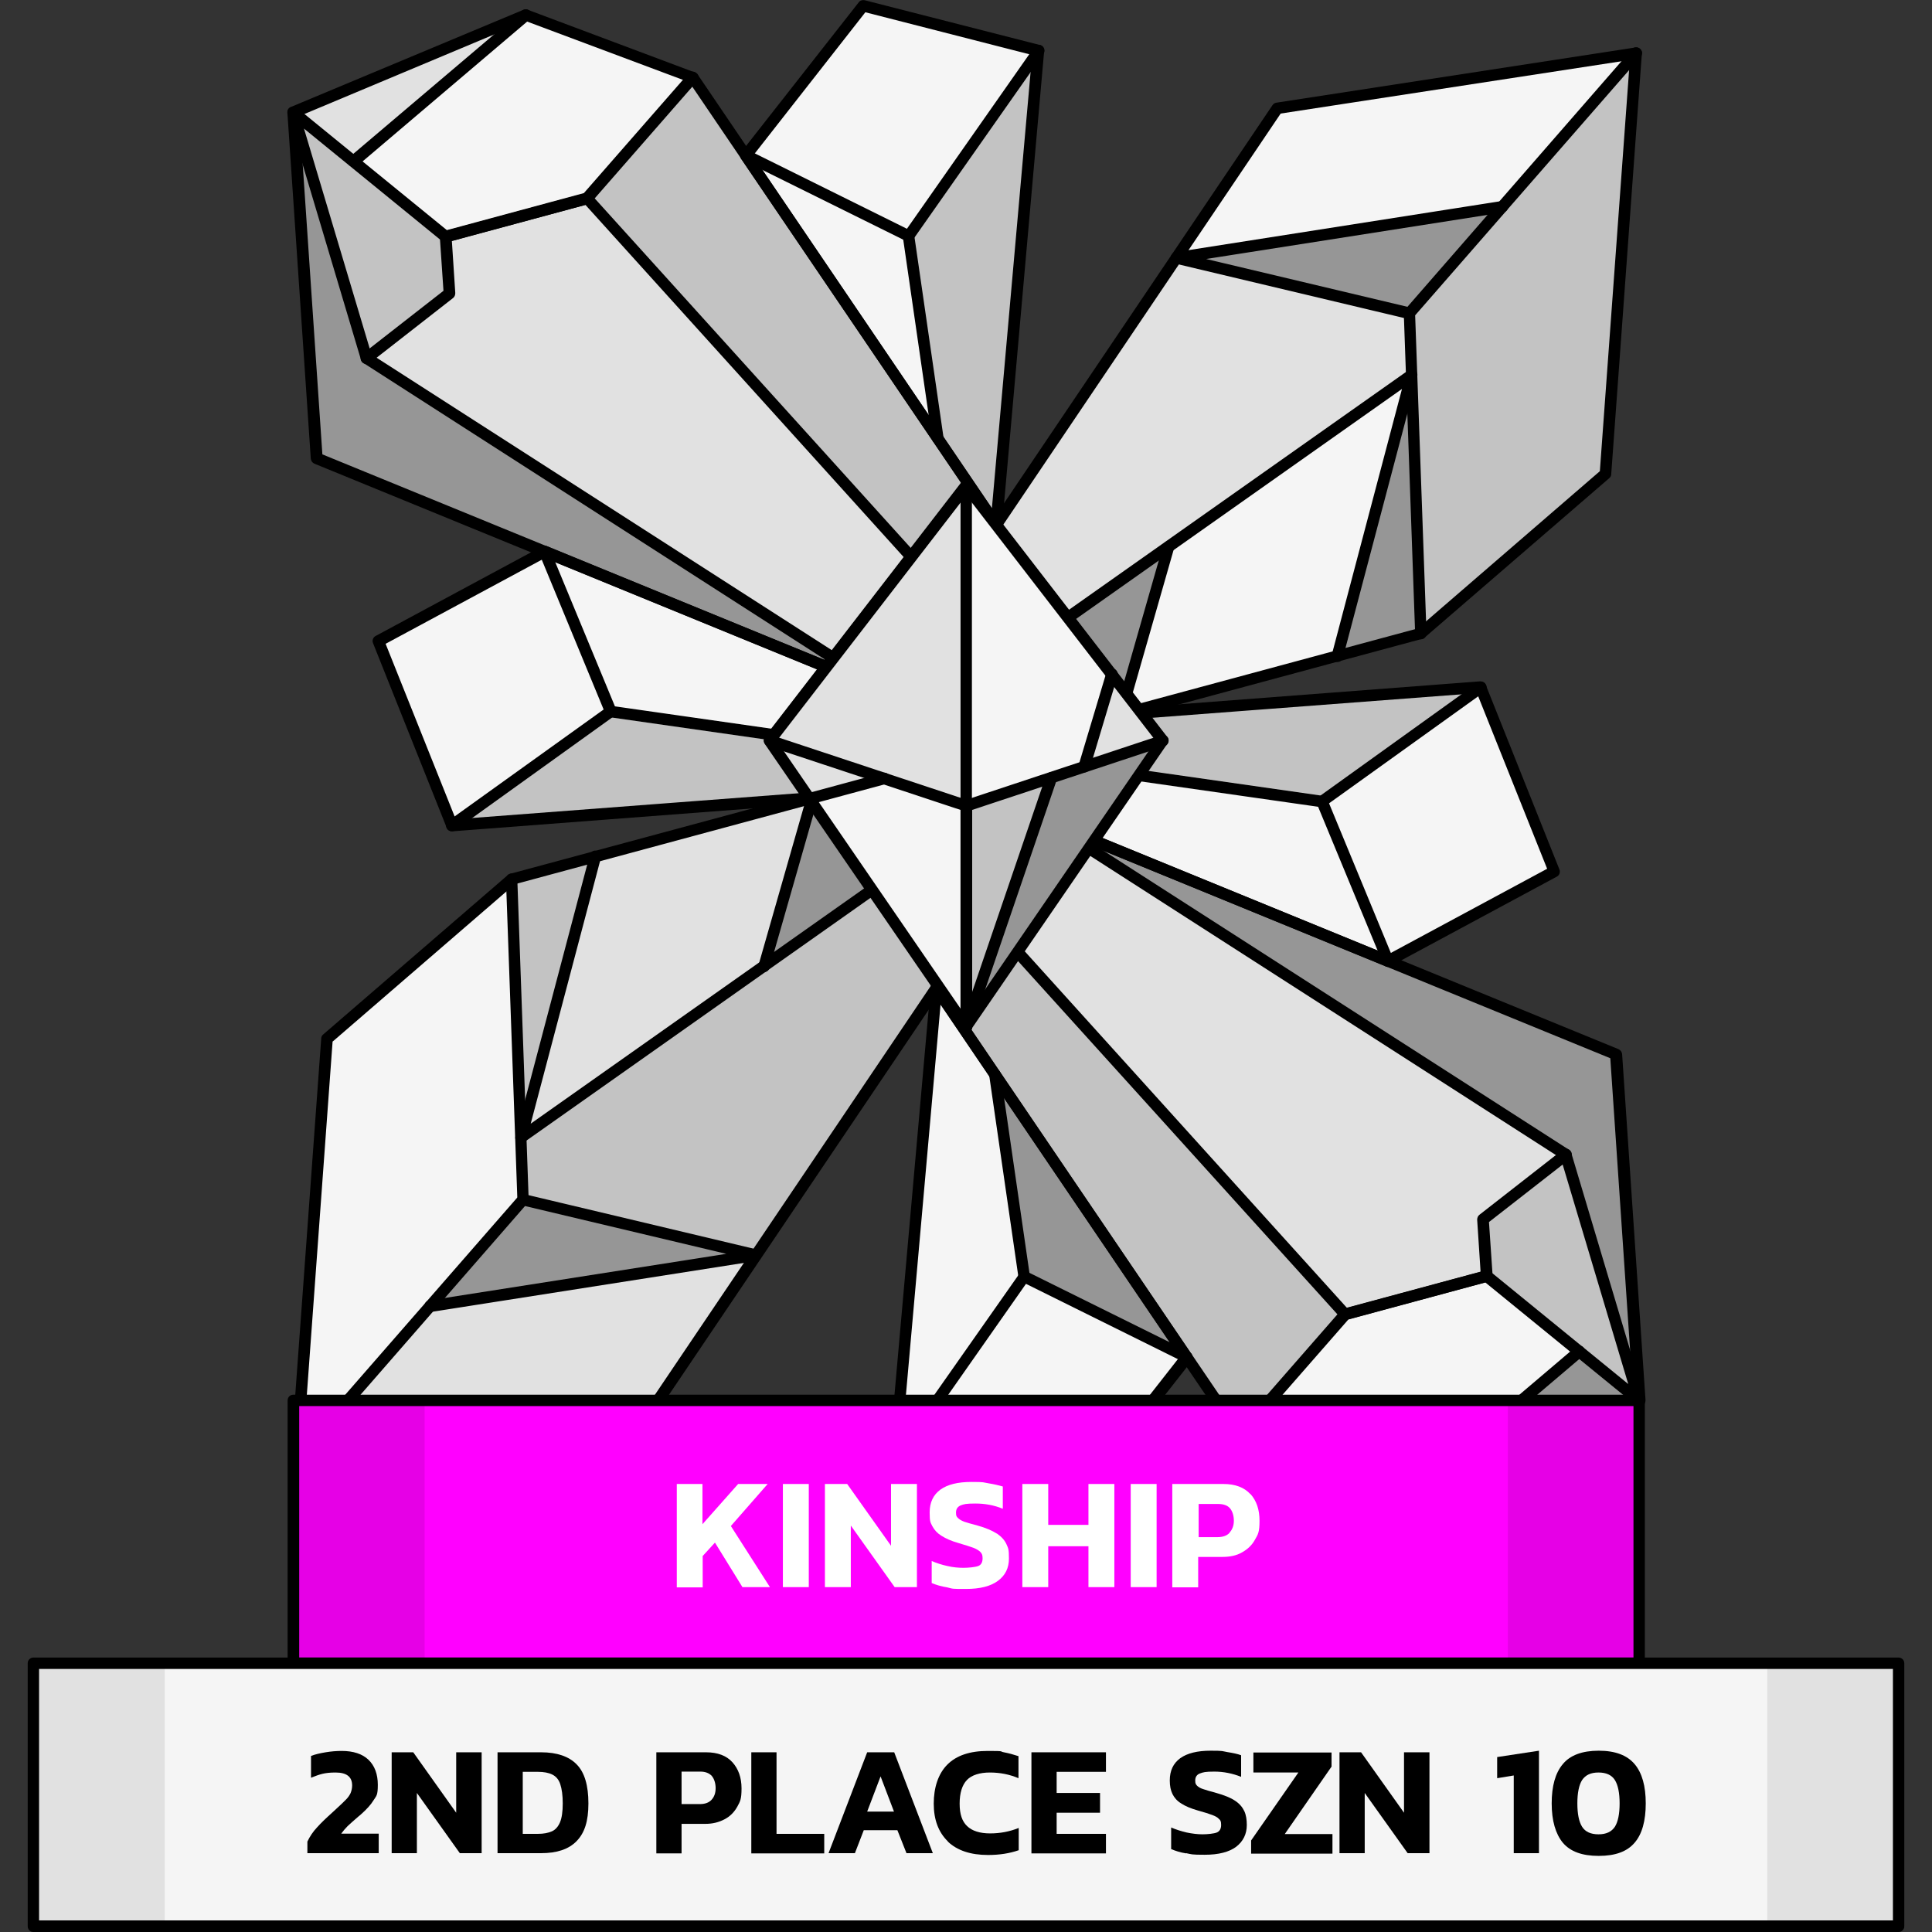 <?xml version="1.0" encoding="UTF-8"?>
<svg id="Layer_1" data-name="Layer 1" xmlns="http://www.w3.org/2000/svg" width="30cm" height="30cm" version="1.1" viewBox="0 0 850.4 850.4">
  <rect x="0" y="0" width="850.4" height="850.4" fill="#333333" stroke="none"/>
  <defs>
    <style>
      .cls-1 {
        fill: #f5f5f5;
      }

      .cls-1, .cls-2, .cls-3, .cls-4, .cls-5, .cls-6, .cls-7 {
        stroke-width: 0px;
      }

      .cls-8 {
        opacity: .1;
      }

      .cls-2 {
        fill: #c3c3c3;
      }

      .cls-3 {
        fill: #000;
      }

      .cls-4 {
        fill: #e1e1e1;
      }

      .cls-5 {
        fill: #969696;
      }

      .cls-6 {
        fill: #fff;
      }

      .cls-7 {
        fill: #f0f;
      }
    </style>
  </defs>
  <polygon class="cls-1" points="130.4 642.4 230.3 528 225.3 386.9 144 457.2 130.4 642.4"/>
  <polygon class="cls-4" points="288.4 618.2 130.4 642.4 189.3 574.9 332.8 552.4 288.4 618.2"/>
  <polygon class="cls-2" points="332.8 552.4 230.3 528 229.3 500.8 493.2 314.6 332.8 552.4"/>
  <polygon class="cls-5" points="332.8 552.4 189.3 574.9 230.3 528 332.8 552.4"/>
  <polygon class="cls-2" points="229.3 500.8 262 377 225.3 386.9 229.3 500.8"/>
  <polygon class="cls-4" points="229.3 500.8 336.3 425.3 357.5 351.3 262 377 229.3 500.8"/>
  <polygon class="cls-5" points="336.3 425.3 493.2 314.6 357.5 351.3 336.3 425.3"/>
  <polygon class="cls-1" points="470.7 663.3 393.6 643.6 450.8 561.9 522.4 597.4 470.7 663.3"/>
  <polygon class="cls-1" points="450.8 561.9 393.6 643.6 412.1 434.9 437.9 472.9 450.8 561.9"/>
  <polygon class="cls-5" points="522.4 597.4 450.8 561.9 437.9 472.9 522.4 597.4"/>
  <polygon class="cls-2" points="721.5 616.4 654.4 561.7 652.7 536.7 689.3 508.2 721.5 616.4"/>
  <polygon class="cls-5" points="721.5 616.4 619.3 659.3 695.1 594.9 721.5 616.4"/>
  <polygon class="cls-1" points="695.1 594.9 619.3 659.3 545.6 631.7 592.1 578.5 654.4 561.7 695.1 594.9"/>
  <polygon class="cls-4" points="652.7 536.7 654.4 561.7 592.1 578.5 433.5 403.1 461.4 361.8 689.3 508.2 652.7 536.7"/>
  <polygon class="cls-2" points="545.6 631.7 592.1 578.5 433.5 403.1 412.1 434.9 545.6 631.7"/>
  <polygon class="cls-5" points="721.5 616.4 711.3 464.1 461.4 361.8 689.3 508.2 721.5 616.4"/>
  <polygon class="cls-1" points="684.2 383.7 611 423.1 581.9 352.7 651.8 302.5 684.2 383.7"/>
  <polygon class="cls-1" points="581.9 352.7 611 423.1 461.4 361.8 477.6 337.8 581.9 352.7"/>
  <polygon class="cls-2" points="651.8 302.5 581.9 352.7 477.6 337.8 493.2 314.6 651.8 302.5"/>
  <polygon class="cls-2" points="720.2 23.4 620.4 137.9 625.4 278.9 706.7 208.7 720.2 23.4"/>
  <polygon class="cls-1" points="562.2 47.7 720.2 23.4 661.3 91 517.9 113.5 562.2 47.7"/>
  <polygon class="cls-4" points="517.9 113.5 620.4 137.9 621.4 165.1 357.5 351.3 517.9 113.5"/>
  <polygon class="cls-5" points="517.9 113.5 661.3 91 620.4 137.9 517.9 113.5"/>
  <polygon class="cls-5" points="621.4 165.1 588.7 288.8 625.4 278.9 621.4 165.1"/>
  <polygon class="cls-1" points="621.4 165.1 514.4 240.5 493.2 314.6 588.7 288.8 621.4 165.1"/>
  <polygon class="cls-5" points="514.4 240.5 357.5 351.3 493.2 314.6 514.4 240.5"/>
  <polygon class="cls-1" points="380 2.5 457.1 22.3 399.9 103.9 328.3 68.5 380 2.5"/>
  <polygon class="cls-2" points="399.9 103.9 457.1 22.3 438.6 231 412.8 192.9 399.9 103.9"/>
  <polygon class="cls-1" points="328.3 68.5 399.9 103.9 412.8 192.9 328.3 68.5"/>
  <polygon class="cls-2" points="129.1 49.4 196.3 104.2 198 129.2 161.4 157.7 129.1 49.4"/>
  <polygon class="cls-4" points="129.1 49.4 231.4 6.6 155.6 71 129.1 49.4"/>
  <polygon class="cls-1" points="155.6 71 231.4 6.6 305 34.2 258.6 87.4 196.3 104.2 155.6 71"/>
  <polygon class="cls-4" points="198 129.2 196.3 104.2 258.6 87.4 417.1 262.8 389.3 304 161.4 157.7 198 129.2"/>
  <polygon class="cls-2" points="305 34.2 258.6 87.4 417.1 262.8 438.6 231 305 34.2"/>
  <polygon class="cls-5" points="129.1 49.4 139.4 201.7 389.3 304 161.4 157.7 129.1 49.4"/>
  <polygon class="cls-1" points="166.5 282.2 239.7 242.8 268.8 313.1 198.9 363.3 166.5 282.2"/>
  <polygon class="cls-1" points="268.8 313.1 239.7 242.8 389.3 304 373.1 328 268.8 313.1"/>
  <polygon class="cls-2" points="198.9 363.3 268.8 313.1 373.1 328 357.5 351.3 198.9 363.3"/>
  <path class="cls-3" d="M619.3,661.8c-.3,0-.6,0-.9-.2l-73.6-27.6c-.5-.2-.9-.5-1.2-.9l-133.5-196.8c-.6-.9-.6-2,0-2.8l49.3-73.1c.7-1,1.9-1.4,3.1-.9l249.9,102.3c.9.4,1.5,1.2,1.6,2.2l10.3,152.3c0,1.1-.5,2.1-1.5,2.5l-102.3,42.9c-.3,0-.6.2-1,.2h-.2,0ZM547.3,629.6l71.9,26.9,99.7-41.8-10.1-148.9-246.5-100.9-47.2,69.9,132.1,194.7h0Z"/>
  <path class="cls-3" d="M545.6,634.2c-.6,0-1.2-.2-1.7-.6-1.1-.9-1.2-2.5-.2-3.6l46.5-53.2c.3-.4.8-.6,1.2-.8l62.3-16.8c.8-.2,1.6,0,2.3.5l60.7,49.5-29.7-99.4-227.1-145.9c-1.2-.8-1.5-2.3-.8-3.5.8-1.2,2.3-1.5,3.5-.8l227.9,146.4c.5.3.9.8,1.1,1.4l32.3,108.2c.3,1.1,0,2.2-1,2.8-.9.6-2.1.6-3,0l-66.1-53.9-60.3,16.3-46,52.6c-.5.6-1.2.9-1.9.9h0Z"/>
  <path class="cls-3" d="M619.3,661.8c-.7,0-1.4-.3-1.9-.9-.9-1.1-.8-2.7.3-3.6l75.8-64.4c1.1-.9,2.7-.8,3.6.3.9,1.1.8,2.7-.3,3.6l-75.8,64.4c-.5.4-1.1.6-1.6.6h0Z"/>
  <path class="cls-3" d="M592.1,581c-.7,0-1.4-.3-1.9-.8l-158.6-175.4c-.9-1-.9-2.6.2-3.6,1-.9,2.6-.9,3.6.2l157.5,174.3,58.8-15.9-1.5-22.9c0-.8.3-1.7,1-2.2l36.5-28.5c1.1-.9,2.7-.7,3.6.4.9,1.1.7,2.7-.4,3.6l-35.5,27.7,1.6,23.6c0,1.2-.7,2.3-1.9,2.6l-62.3,16.8h-.7,0Z"/>
  <path class="cls-3" d="M470.7,665.9h-.6l-77.1-19.7c-1.2-.3-2-1.4-1.9-2.7l18.5-208.7c0-1.1.8-2,1.9-2.2,1-.3,2.1.1,2.7,1l110.3,162.5c.6.9.6,2.1,0,3l-51.7,65.9c-.5.6-1.2,1-2,1h0ZM396.3,641.7l73.4,18.8,49.5-63.2-105.2-155.1-17.7,199.5h0Z"/>
  <path class="cls-3" d="M450.8,564.5c-1.2,0-2.3-.9-2.5-2.2l-12.9-89c-.2-1.4.8-2.7,2.1-2.9,1.4-.2,2.7.8,2.9,2.1l12.9,89c.2,1.4-.8,2.7-2.1,2.9h-.4Z"/>
  <path class="cls-3" d="M130.4,645c-.6,0-1.2-.2-1.7-.7-.6-.5-.9-1.3-.8-2l13.5-185.3c0-.7.4-1.3.9-1.7l81.3-70.2c.3-.2.6-.4,1-.5l268-72.3c1-.3,2.1.1,2.7,1s.6,2,0,2.9l-204.8,303.6c-.4.6-1,1-1.7,1.1l-158,24.3h-.4v-.2h0ZM146.4,458.4l-13.2,181,153.8-23.6,200.4-297-260.8,70.4-80.1,69.2h-.1Z"/>
  <path class="cls-3" d="M130.4,645c-.6,0-1.2-.2-1.7-.6-1.1-.9-1.2-2.5-.2-3.6l99.2-113.7-5-140c0-1.4,1-2.6,2.4-2.6s2.6,1,2.6,2.4l5,141c0,.6-.2,1.3-.6,1.8l-99.8,114.5c-.5.6-1.2.9-1.9.9h0Z"/>
  <path class="cls-3" d="M336.3,427.8h-.7c-1.3-.4-2.1-1.8-1.7-3.1l21.2-74.1c.4-1.3,1.8-2.1,3.1-1.7,1.3.4,2.1,1.8,1.7,3.1l-21.2,74.1c-.3,1.1-1.3,1.8-2.4,1.8h0Z"/>
  <path class="cls-3" d="M229.3,503.3c-.5,0-1-.2-1.4-.5-.9-.6-1.3-1.7-1-2.7l32.7-123.8c.4-1.4,1.7-2.2,3.1-1.8,1.4.4,2.2,1.7,1.8,3.1l-30.9,117,258.2-182.2c1.1-.8,2.7-.5,3.5.6s.5,2.7-.6,3.5l-263.9,186.2c-.4.3-.9.5-1.5.5h0Z"/>
  <path class="cls-3" d="M189.3,577.4c-1.2,0-2.3-.9-2.5-2.1-.2-1.4.7-2.7,2.1-2.9l130.8-20.5-90.1-21.4c-1.4-.3-2.2-1.7-1.9-3s1.7-2.2,3-1.9l102.6,24.4c1.2.3,2,1.4,1.9,2.6,0,1.2-.9,2.2-2.1,2.4l-143.5,22.5h-.4,0Z"/>
  <path class="cls-3" d="M611,425.6c-.3,0-.7,0-1-.2l-149.6-61.3c-.7-.3-1.2-.9-1.5-1.6-.2-.7-.1-1.5.3-2.2l31.8-47.2c.4-.6,1.1-1,1.9-1.1l158.6-12.1c1.1,0,2.1.6,2.5,1.6l32.4,81.2c.5,1.2,0,2.6-1.2,3.2l-73.2,39.4c-.4.2-.8.3-1.2.3h.2ZM465.2,360.6l145.6,59.6,70.2-37.8-30.9-77.3-155.5,11.8-29.4,43.6h0Z"/>
  <path class="cls-3" d="M611,425.6c-1,0-1.9-.6-2.3-1.6l-29.1-70.3c-.4-1.1,0-2.3.9-3l69.9-50.2c1.1-.8,2.7-.6,3.5.6.8,1.1.6,2.7-.6,3.5l-68.3,49,28.3,68.5c.5,1.3,0,2.8-1.4,3.3-.3.1-.6.2-1,.2h0Z"/>
  <path class="cls-3" d="M581.9,355.3h-.4l-104.3-14.9c-1.4-.2-2.3-1.5-2.1-2.9.2-1.4,1.5-2.3,2.9-2.1l104.3,14.9c1.4.2,2.3,1.5,2.1,2.9-.2,1.3-1.3,2.2-2.5,2.2h0Z"/>
  <path class="cls-3" d="M393.6,646.1c-.5,0-1,0-1.5-.5-1.1-.8-1.4-2.4-.6-3.5l57.3-81.6c.7-1,2.1-1.4,3.2-.8l71.5,35.4c1.3.6,1.8,2.1,1.1,3.4-.6,1.3-2.1,1.8-3.4,1.1l-69.6-34.5-56,79.9c-.5.7-1.3,1.1-2.1,1.1h.1Z"/>
  <path class="cls-3" d="M389.3,306.6c-.3,0-.6,0-1-.2l-249.9-102.3c-.9-.4-1.5-1.2-1.6-2.2l-10.3-152.3c0-1.1.5-2.1,1.5-2.5L230.4,4.3c.6-.2,1.3-.3,1.9,0l73.6,27.6c.5.2.9.5,1.2.9l133.5,196.8c.6.9.6,2,0,2.8l-49.3,73.1c-.5.7-1.3,1.1-2.1,1.1h0ZM141.9,200l246.5,100.9,47.2-69.9L303.4,36.2l-71.9-26.9-99.7,41.8,10.1,148.9h0Z"/>
  <path class="cls-3" d="M389.3,306.6c-.5,0-.9-.1-1.4-.4l-227.9-146.4c-.5-.3-.9-.8-1.1-1.4l-32.3-108.2c-.3-1.1,0-2.2,1-2.8.9-.6,2.1-.6,3,0l66.1,53.9,60.3-16.3,46-52.6c.9-1.1,2.5-1.2,3.6-.2,1.1.9,1.2,2.5.2,3.6l-46.5,53.2c-.3.4-.8.6-1.2.8l-62.3,16.8c-.8.2-1.6,0-2.3-.5l-60.7-49.5,29.7,99.4,227.1,145.9c1.2.8,1.5,2.3.8,3.5-.5.8-1.3,1.2-2.1,1.2h0Z"/>
  <path class="cls-3" d="M155.6,73.5c-.7,0-1.4-.3-1.9-.9-.9-1.1-.8-2.7.3-3.6L229.8,4.7c1.1-.9,2.7-.8,3.6.3.9,1.1.8,2.7-.3,3.6l-75.8,64.4c-.5.4-1.1.6-1.6.6h0Z"/>
  <path class="cls-3" d="M417.1,265.3c-.7,0-1.4-.3-1.9-.8l-157.5-174.3-58.8,15.9,1.5,22.9c0,.8-.3,1.7-1,2.2l-36.5,28.5c-1.1.9-2.7.7-3.6-.4-.9-1.1-.7-2.7.4-3.6l35.5-27.7-1.6-23.6c0-1.2.7-2.3,1.9-2.6l62.3-16.8c.9-.2,1.9,0,2.5.7l158.6,175.4c.9,1,.9,2.6-.2,3.6-.5.4-1.1.7-1.7.7h.1Z"/>
  <path class="cls-3" d="M438.6,233.5c-.8,0-1.6-.4-2.1-1.1l-110.3-162.5c-.6-.9-.6-2.1.1-3L378,1c.6-.8,1.6-1.1,2.6-.9l77.1,19.7c1.2.3,2,1.4,1.9,2.7l-18.5,208.7c0,1.1-.9,2-1.9,2.2h-.6ZM331.4,68.6l105.2,155.1,17.7-199.5-73.4-18.8-49.5,63.2h0Z"/>
  <path class="cls-3" d="M412.8,195.5c-1.2,0-2.3-.9-2.5-2.2l-12.9-89c-.2-1.4.8-2.7,2.1-2.9,1.4-.2,2.7.8,2.9,2.1l12.9,89c.2,1.4-.8,2.7-2.1,2.9h-.4Z"/>
  <path class="cls-3" d="M357.5,353.8c-.8,0-1.6-.4-2.1-1.1-.6-.9-.6-2,0-2.9L560.1,46.3c.4-.6,1-1,1.7-1.1l158-24.3c.8,0,1.5,0,2.1.6s.9,1.3.8,2l-13.5,185.3c0,.7-.4,1.3-.9,1.7l-81.3,70.2c-.3.2-.6.4-1,.5l-268,72.3h-.7l.2.3h0ZM563.7,50l-200.4,297,260.8-70.4,80.1-69.2,13.2-181-153.8,23.6h.1Z"/>
  <path class="cls-3" d="M625.4,281.4c-1.4,0-2.5-1.1-2.5-2.4l-5-141c0-.6.2-1.3.6-1.8l99.8-114.5c.9-1.1,2.5-1.2,3.6-.2,1.1.9,1.2,2.5.2,3.6l-99.2,113.7,5,140c0,1.4-1,2.6-2.4,2.6h0Z"/>
  <path class="cls-3" d="M493.2,317.1h-.7c-1.3-.4-2.1-1.8-1.7-3.1l21.2-74.1c.4-1.3,1.8-2.1,3.1-1.7,1.3.4,2.1,1.8,1.7,3.1l-21.2,74.1c-.3,1.1-1.3,1.8-2.4,1.8h0Z"/>
  <path class="cls-3" d="M357.5,353.8c-.8,0-1.6-.4-2.1-1.1-.8-1.1-.5-2.7.6-3.5l263.9-186.2c.9-.6,2-.6,2.9,0s1.3,1.7,1,2.7l-32.7,123.8c-.4,1.4-1.7,2.2-3.1,1.8-1.4-.4-2.2-1.7-1.8-3.1l30.9-117-258.2,182.2c-.4.3-1,.5-1.5.5h0Z"/>
  <path class="cls-3" d="M620.4,140.4h-.6l-102.6-24.4c-1.2-.3-2-1.4-1.9-2.6,0-1.2.9-2.2,2.1-2.4l143.5-22.5c1.4-.2,2.7.7,2.9,2.1s-.7,2.7-2.1,2.9l-130.8,20.5,90.1,21.4c1.4.3,2.2,1.7,1.9,3-.3,1.2-1.3,1.9-2.5,1.9h0Z"/>
  <path class="cls-3" d="M198.9,365.9c-1,0-2-.6-2.3-1.6l-32.4-81.2c-.5-1.2,0-2.6,1.2-3.2l73.2-39.4c.7-.4,1.5-.4,2.2-.1l149.6,61.3c.7.3,1.2.9,1.5,1.6.2.7.1,1.5-.3,2.2l-31.8,47.2c-.4.6-1.1,1-1.9,1.1l-158.6,12.1h-.4ZM169.7,283.3l30.9,77.3,155.5-11.8,29.4-43.6-145.6-59.6-70.2,37.8h0Z"/>
  <path class="cls-3" d="M198.9,365.9c-.8,0-1.6-.4-2.1-1.1-.8-1.1-.6-2.7.6-3.5l68.3-49-28.3-68.5c-.5-1.3,0-2.8,1.4-3.3,1.3-.5,2.8,0,3.3,1.4l29.1,70.3c.4,1.1,0,2.3-.9,3l-69.9,50.2c-.4.3-1,.5-1.5.5h0Z"/>
  <path class="cls-3" d="M373.1,330.6h-.4l-104.3-14.9c-1.4-.2-2.3-1.5-2.1-2.9.2-1.4,1.5-2.3,2.9-2.1l104.3,14.9c1.4.2,2.3,1.5,2.1,2.9-.2,1.3-1.3,2.2-2.5,2.2h0Z"/>
  <path class="cls-3" d="M399.9,106.4c-.4,0-.8,0-1.1-.3l-71.5-35.4c-1.3-.6-1.8-2.1-1.1-3.4.6-1.3,2.1-1.8,3.4-1.1l69.6,34.5,56-79.9c.8-1.1,2.4-1.4,3.5-.6s1.4,2.4.6,3.5l-57.3,81.6c-.5.7-1.3,1.1-2.1,1.1Z"/>
  <polygon class="cls-4" points="338.8 326 425.3 213.8 425.3 354.7 338.8 326"/>
  <polygon class="cls-1" points="425.3 354.7 425.3 213.8 511.9 326 425.3 354.7"/>
  <polygon class="cls-1" points="425.3 354.7 338.8 326 425.3 452.1 425.3 354.7"/>
  <polygon class="cls-5" points="511.9 326 425.3 452.1 425.3 354.7 511.9 326"/>
  <polygon class="cls-4" points="489.4 296.8 477.2 337.5 511.9 326 489.4 296.8"/>
  <polygon class="cls-4" points="356.3 351.6 338.8 326 389.2 342.7 356.3 351.6"/>
  <polygon class="cls-2" points="425.3 354.7 462.9 342.2 425.3 452.1 425.3 354.7"/>
  <path class="cls-3" d="M425.3,454.6c-.8,0-1.6-.4-2.1-1.1l-86.6-126.1c-.6-.9-.6-2.1,0-3l86.6-112.2c.5-.6,1.2-1,2-1s1.5.4,2,1l86.6,112.2c.7.9.7,2.1,0,3l-86.6,126.1c-.5.7-1.3,1.1-2.1,1.1h.2ZM341.9,326.1l83.4,121.5,83.4-121.5-83.4-108.1-83.4,108.1Z"/>
  <path class="cls-3" d="M425.3,454.6c-1.4,0-2.5-1.1-2.5-2.5v-95.6l-84.8-28.1c-1.3-.4-2-1.9-1.6-3.2.4-1.3,1.9-2,3.2-1.6l86.6,28.7c1,.3,1.7,1.3,1.7,2.4v97.4c0,1.4-1.1,2.5-2.5,2.5h-.1Z"/>
  <path class="cls-3" d="M425.3,454.6c-1.4,0-2.5-1.1-2.5-2.5v-97.4c0-1.1.7-2.1,1.7-2.4l86.6-28.7c1.3-.4,2.8.3,3.2,1.6.4,1.3-.3,2.8-1.6,3.2l-84.8,28.1v95.6c0,1.4-1.1,2.5-2.5,2.5h-.1Z"/>
  <path class="cls-3" d="M425.3,357.2c-1.4,0-2.5-1.1-2.5-2.5v-140.9c0-1.4,1.1-2.5,2.5-2.5s2.5,1.1,2.5,2.5v140.9c0,1.4-1.1,2.5-2.5,2.5Z"/>
  <path class="cls-3" d="M477.2,340c-.2,0-.5,0-.7-.1-1.3-.4-2.1-1.8-1.7-3.2l12.2-40.7c.4-1.3,1.8-2.1,3.2-1.7,1.3.4,2.1,1.8,1.7,3.2l-12.2,40.7c-.3,1.1-1.3,1.8-2.4,1.8h-.1Z"/>
  <path class="cls-3" d="M425.3,454.6c-.3,0-.5,0-.8-.1-1.3-.5-2-1.9-1.6-3.2l37.5-109.8c.5-1.3,1.9-2,3.2-1.6,1.3.5,2,1.9,1.6,3.2l-37.5,109.8c-.4,1.1-1.3,1.7-2.4,1.7h0Z"/>
  <path class="cls-3" d="M356.3,354.1c-1.1,0-2.1-.7-2.4-1.9-.4-1.3.4-2.7,1.8-3.1l32.9-8.9c1.3-.4,2.7.4,3.1,1.8.4,1.3-.4,2.7-1.8,3.1l-32.9,8.9h-.7Z"/>
  <g>
    <g>
      <path class="cls-7" d="M129.1,616.4h592.4v115.8H129.1v-115.8Z"/>
      <path class="cls-3" d="M721.5,734.7H129.1c-1.4,0-2.5-1.1-2.5-2.5v-115.8c0-1.4,1.1-2.5,2.5-2.5h592.4c1.4,0,2.5,1.1,2.5,2.5v115.8c0,1.4-1.1,2.5-2.5,2.5ZM131.7,729.6h587.3v-110.7H131.7v110.7Z"/>
    </g>
    <g class="cls-8">
      <path class="cls-3" d="M663.7,616.4h57.8v115.8h-57.8v-115.8Z"/>
    </g>
    <g class="cls-8">
      <path class="cls-3" d="M129.1,616.4h57.8v115.8h-57.8v-115.8Z"/>
    </g>
    <path class="cls-1" d="M14.7,732.1h821v115.8H14.7v-115.8Z"/>
    <rect class="cls-4" x="777.9" y="732.1" width="57.8" height="115.8"/>
    <rect class="cls-4" x="14.7" y="732.1" width="57.8" height="115.8"/>
    <path class="cls-3" d="M129.1,730.5h592.4v3.2H129.1v-3.2Z"/>
  </g>
  <path class="cls-3" d="M135.3,810.6c1.1-2.3,2.5-4.4,4.3-6.3,1.7-1.9,4-4.1,6.9-6.7l1.4-1.3c2.1-1.9,3.5-3.3,4.4-4.2s1.5-1.8,2-2.8c.4-1,.7-2.1.7-3.4,0-3.8-2.4-5.7-7.3-5.7s-7,.8-10.8,2.3v-9.6c1.8-.7,4-1.2,6.4-1.6,2.4-.4,4.8-.6,7.1-.6,5.1,0,9.1,1.3,11.8,3.9,2.7,2.6,4.1,6.3,4.1,11s-.6,4.8-1.8,6.7c-1.2,2-3.1,4.1-5.7,6.4l-1.2,1c-2,1.7-3.5,3.1-4.6,4.1-1.1,1.1-2,2.2-2.8,3.3h16.5v8.6h-31.4v-5.2h0Z"/>
  <path class="cls-3" d="M172.4,771.3h9.5l18.9,26.6v-26.6h11.2v44.4h-9.6l-18.9-26.5v26.5h-11.1v-44.4h0Z"/>
  <path class="cls-3" d="M219,771.3h19.2c6.9,0,12.2,1.8,15.6,5.3,3.5,3.5,5.2,9.3,5.2,17.2s-1.7,13-5.2,16.6c-3.5,3.6-8.7,5.3-15.6,5.3h-19.2v-44.4h0ZM236.7,807.2c2.6,0,4.6-.4,6.2-1.1,1.6-.7,2.8-2.1,3.6-4s1.2-4.7,1.2-8.3-.4-6.4-1.1-8.5-1.9-3.4-3.5-4.2-3.7-1.2-6.4-1.2h-6.6v27.3h6.6Z"/>
  <path class="cls-3" d="M288.9,771.3h21.9c5.1,0,9,1.5,11.6,4.4s4,6.7,4,11.5-.6,5.7-1.9,8.1c-1.3,2.3-3.1,4.2-5.6,5.5s-5.2,2-8.4,2h-10.5v13h-11.1v-44.4h0ZM308,794.1c2.3,0,4-.6,5.2-1.9,1.2-1.3,1.8-3,1.8-5.1s-.6-4.1-1.7-5.4c-1.1-1.2-2.8-1.9-5-1.9h-8.3v14.3h8Z"/>
  <path class="cls-3" d="M330.7,771.3h11.1v35.9h21v8.6h-32.1v-44.4h0Z"/>
  <path class="cls-3" d="M381.6,771.3h12l17,44.4h-11.6l-4-10.1h-14.8l-3.9,10.1h-11.6l17-44.4h-.1ZM393.5,797.4l-5.9-15.5-5.9,15.5h11.8Z"/>
  <path class="cls-3" d="M417.2,810.5c-4.1-4-6.2-9.5-6.2-16.6s2-13.2,6-17.2,9.9-6,17.8-6,4.9.2,7.1.6c2.1.4,4.3,1,6.4,1.7v9.7c-4-1.7-8.2-2.5-12.6-2.5s-8,1.1-10.1,3.3-3.2,5.7-3.2,10.4,1.1,7.8,3.3,9.9c2.2,2.1,5.6,3.2,10.1,3.2s8.6-.8,12.6-2.4v9.8c-4,1.4-8.5,2.1-13.5,2.1-7.7,0-13.6-2-17.7-5.9h0Z"/>
  <path class="cls-3" d="M454,771.3h32.8v8.6h-21.7v9.3h19.1v8.7h-19.1v9.3h21.7v8.6h-32.8v-44.4h0Z"/>
  <path class="cls-3" d="M522.1,815.8c-2.6-.4-4.7-1.1-6.6-1.9v-9.5c2.1.9,4.3,1.6,6.8,2.2,2.4.5,4.8.8,7,.8s5.1-.3,6.3-.8,1.9-1.6,1.9-3.3-.3-2.1-1-2.7c-.6-.7-1.6-1.2-2.9-1.7-1.3-.5-3.5-1.2-6.4-2-3.1-.9-5.5-1.9-7.3-3.1-1.8-1.1-3-2.5-3.8-4.1s-1.2-3.6-1.2-6c0-4.3,1.5-7.5,4.6-9.8,3.1-2.2,7.5-3.3,13.4-3.3s4.9.2,7.3.6c2.5.4,4.5.8,6.1,1.4v9.5c-3.8-1.5-7.7-2.3-11.8-2.3s-4.9.3-6.3.8c-1.4.5-2.1,1.6-2.1,3.1s.3,1.7.8,2.3c.6.6,1.4,1.1,2.7,1.5,1.2.4,3.1,1,5.8,1.7,3.5,1,6.3,2.1,8.2,3.4,2,1.3,3.3,2.9,4.1,4.6.8,1.7,1.1,3.8,1.1,6.1,0,4-1.6,7.2-4.7,9.6-3.1,2.3-7.7,3.5-13.8,3.5s-5.7-.2-8.2-.7h0Z"/>
  <path class="cls-3" d="M550.7,810.1l20.8-29.9h-19.8v-8.8h34.4v6.2l-20.6,29.7h21v8.6h-35.8v-5.7h0Z"/>
  <path class="cls-3" d="M589.6,771.3h9.5l18.9,26.6v-26.6h11.2v44.4h-9.6l-18.9-26.5v26.5h-11.1v-44.4h0Z"/>
  <path class="cls-3" d="M666.3,781.5l-7.3,1.2v-9.3l18.4-2.8v45.1h-11.1v-34.2h0Z"/>
  <path class="cls-3" d="M687.9,811.1c-3.2-3.9-4.9-9.7-4.9-17.3s1.6-13.4,4.9-17.3c3.2-3.9,8.5-5.9,15.8-5.9s12.5,2,15.8,5.9,4.9,9.7,4.9,17.3-1.6,13.5-4.9,17.3c-3.3,3.9-8.5,5.8-15.8,5.8s-12.5-1.9-15.8-5.8ZM710.8,804.1c1.4-2.2,2.1-5.7,2.1-10.3s-.7-8.1-2.1-10.3c-1.4-2.2-3.8-3.3-7.2-3.3s-5.7,1.1-7.2,3.3c-1.4,2.2-2.1,5.7-2.1,10.3s.7,8.1,2.1,10.3c1.4,2.2,3.8,3.3,7.2,3.3s5.7-1.1,7.2-3.3Z"/>
  <path class="cls-3" d="M835.7,850.4H14.7c-1.4,0-2.5-1.1-2.5-2.5v-115.8c0-1.4,1.1-2.5,2.5-2.5h821c1.4,0,2.5,1.1,2.5,2.5v115.8c0,1.4-1.1,2.5-2.5,2.5ZM17.2,845.3h816v-110.7H17.2v110.7Z"/>
  <polygon class="cls-6" points="337.9 653.2 324.9 653.2 309.2 670.9 309.2 653.2 297.8 653.2 297.8 653.2 297.9 653.2 297.9 698.7 309.3 698.7 309.3 684.9 314.7 679 326.8 698.6 338.9 698.6 321.7 671.7 337.9 653.2"/>
  <rect class="cls-6" x="344.6" y="653.2" width="11.4" height="45.4"/>
  <polygon class="cls-6" points="392.2 680.4 372.9 653.2 363.1 653.2 363.1 698.6 374.5 698.6 374.5 671.5 393.8 698.6 403.6 698.6 403.6 653.2 392.2 653.2 392.2 680.4"/>
  <path class="cls-6" d="M438.7,675c-2-1.3-4.8-2.5-8.4-3.5-2.7-.7-4.7-1.3-5.9-1.7-1.3-.5-2.1-1-2.7-1.6s-.9-.8-.9-2.4.7-2.6,2.1-3.2c1.4-.5,2.2-.8,6.4-.8s8.2.7,12.1,2.3v-9.8c-1.7-.5-3.8-1-6.3-1.4-2.5-.4-1.5-.6-7.5-.6s-10.5,1.1-13.7,3.4c-3.1,2.3-4.7,5.6-4.7,10s.4,4.4,1.2,6.1c.9,1.7,2.2,3.1,4,4.2,1.9,1.2,4.3,2.3,7.5,3.2,3.1.9,5.2,1.6,6.6,2.1,1.3.5,2.4,1.2,3,1.8.6.7,1,1.1,1,2.8s-.6,2.9-1.9,3.4-4.3.8-6.5.8-4.6-.2-7.1-.8c-2.4-.5-4.8-1.3-6.9-2.2v9.7c1.9.8,4.2,1.5,6.8,1.9h0c2.7.7,2.1.7,8.3.7s10.9-1.2,14.1-3.6c3.2-2.4,4.8-5.6,4.8-9.8s-.3-4.5-1.1-6.3-2.2-3.3-4.2-4.7Z"/>
  <polygon class="cls-6" points="479.1 671.2 461.4 671.2 461.4 653.2 450 653.2 450 698.6 461.4 698.6 461.4 680.6 479.1 680.6 479.1 698.6 490.5 698.6 490.5 653.2 479.1 653.2 479.1 671.2"/>
  <rect class="cls-6" x="497.7" y="653.2" width="11.4" height="45.4"/>
  <path class="cls-6" d="M550.4,657.7c-2.7-3-6.7-4.5-11.9-4.5h-22.3c0,0-.2,0-.2,0v45.5h11.4v-13.4h10.7c3.3,0,6.2-.6,8.6-2,2.5-1.4,4.4-3.2,5.7-5.6,1.4-2.4,2-3.4,2-8.3s-1.3-8.8-4-11.8ZM541.2,674.7c-1.2,1.3-3,1.9-5.4,1.9h0c0,0-8.2,0-8.2,0v-14.6h8.6c2.3,0,4.1.6,5.2,1.9,1.1,1.3,1.7,3.3,1.7,5.5s-.7,3.9-1.9,5.2Z"/>
</svg>